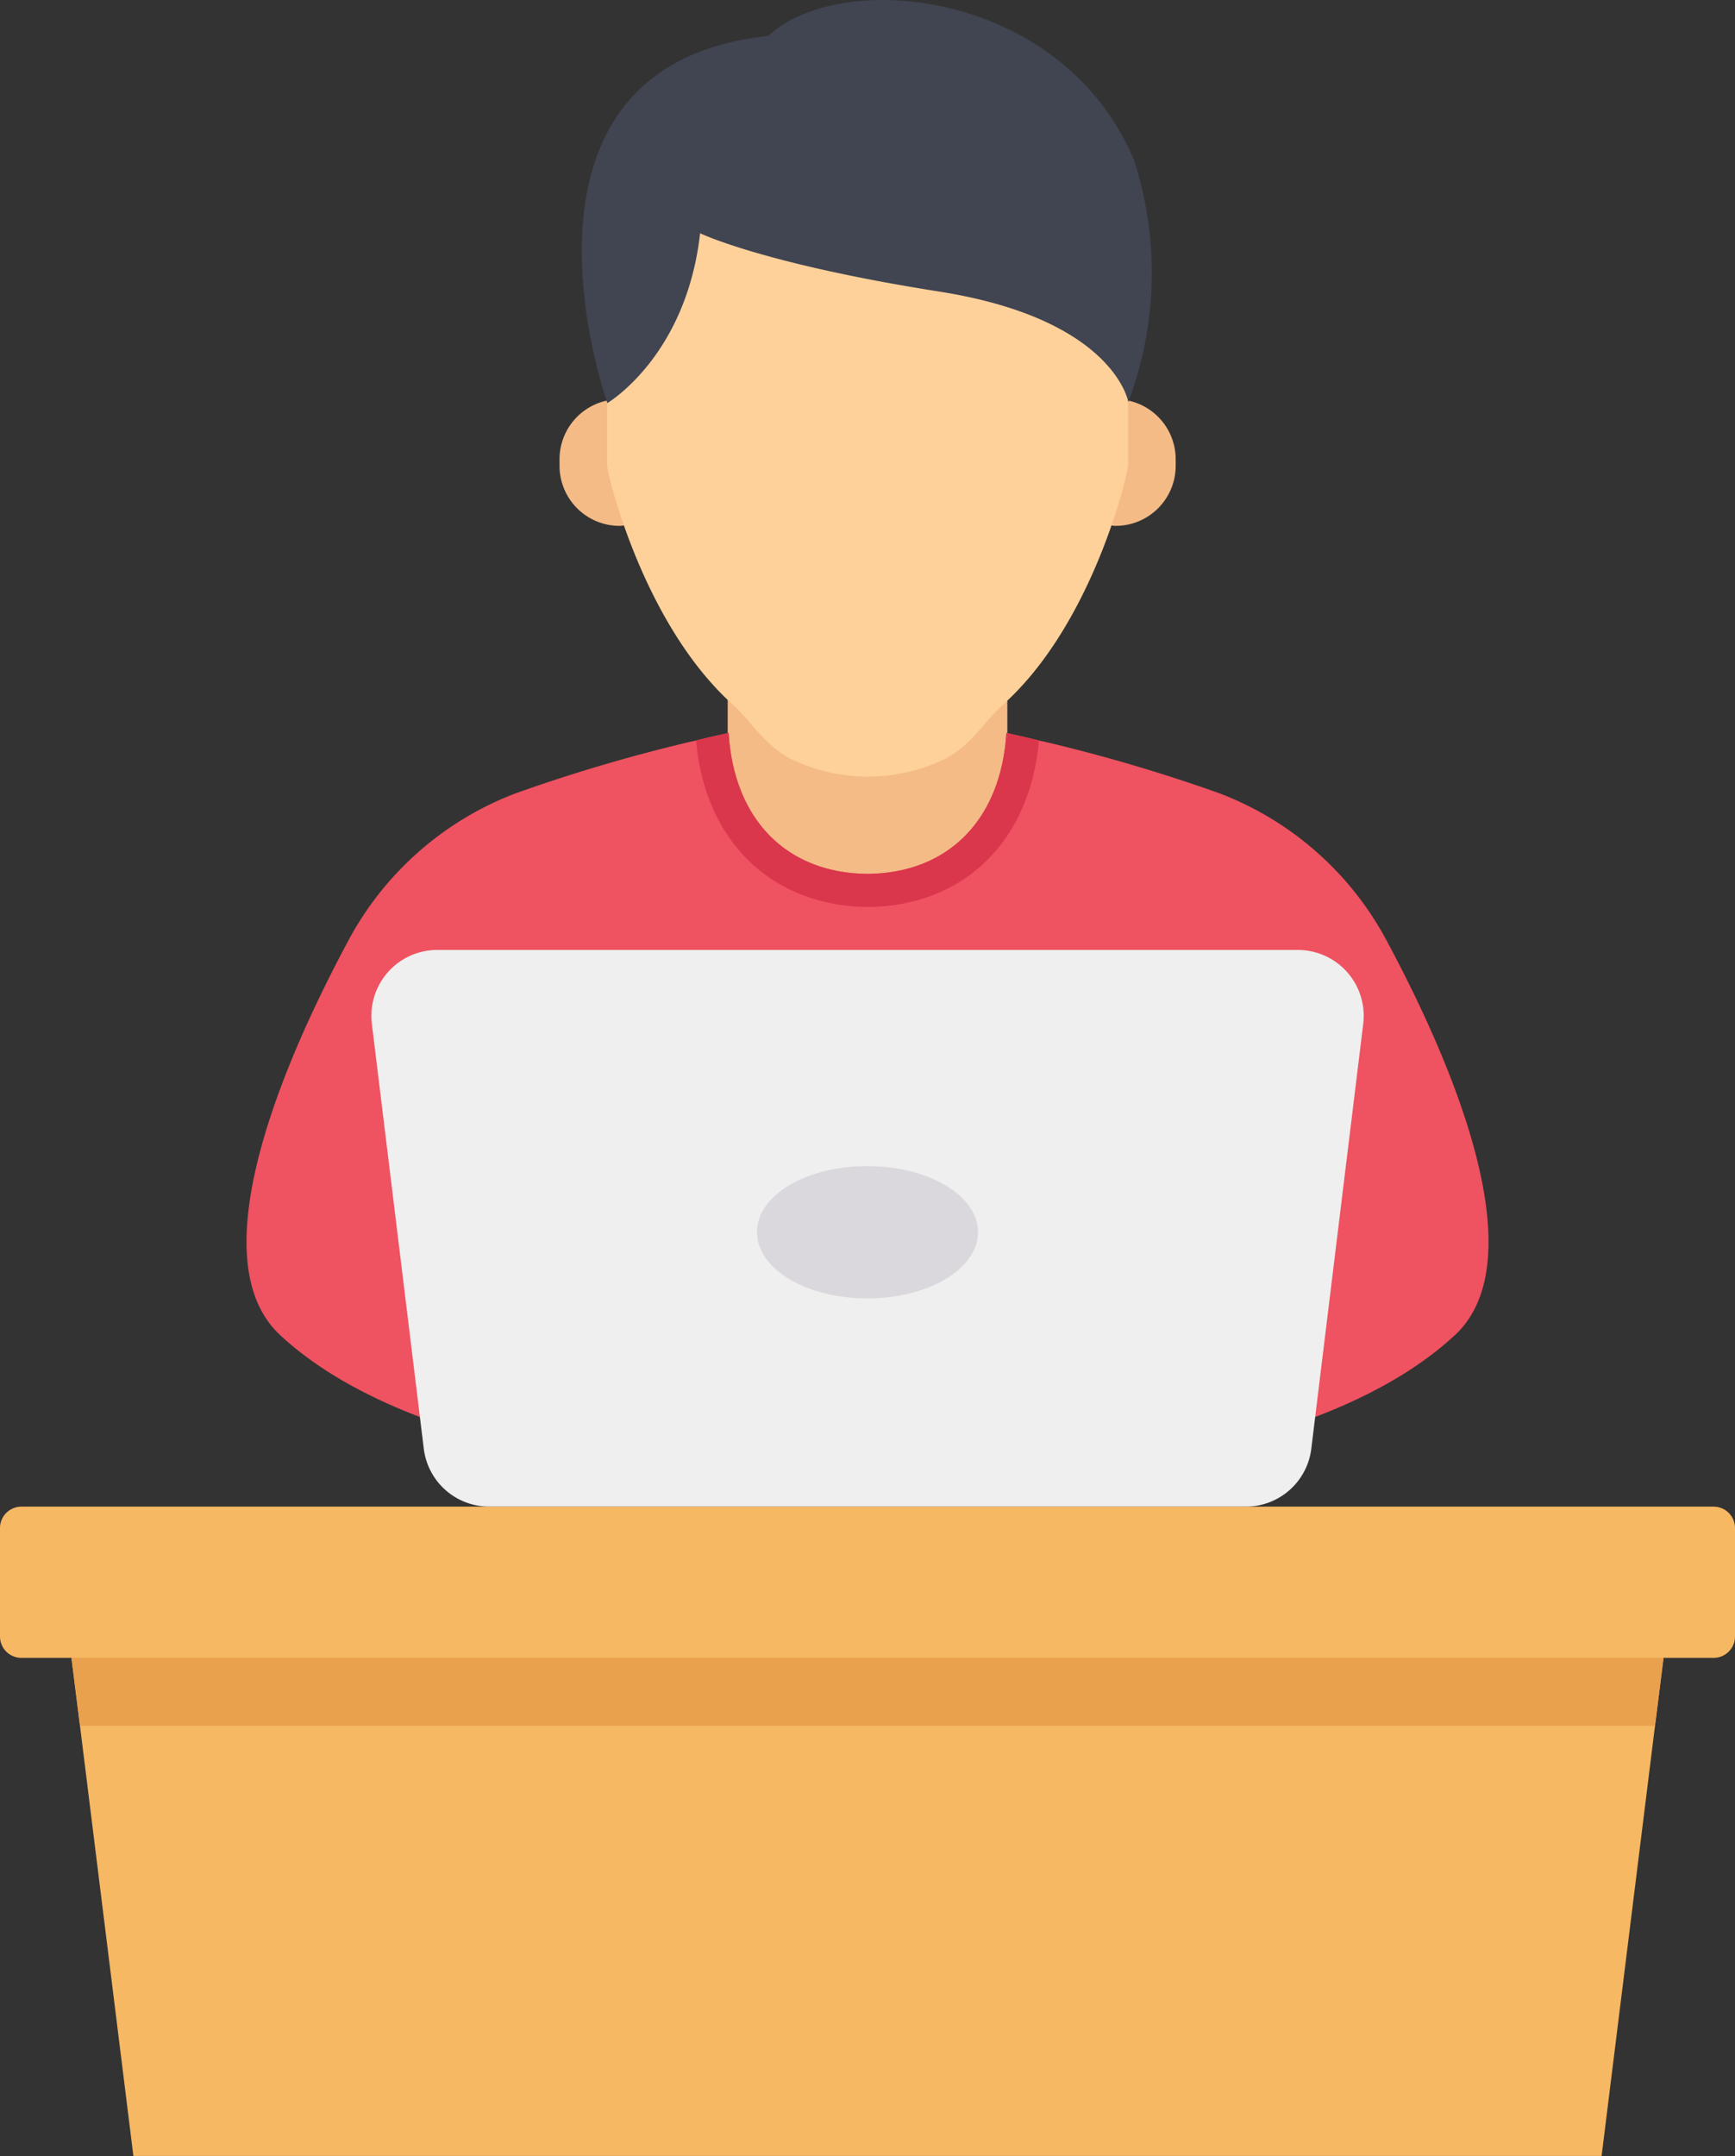 <svg id="empleado" xmlns="http://www.w3.org/2000/svg" width="91.771" height="113.98" viewBox="0 0 91.771 113.98">
  <rect x="0" y="0" width="91.771" height="113.98" fill="#333333" stroke="none"/>
  <g id="icon_40_" transform="translate(0 0)">
    <path id="Trazado_15898" data-name="Trazado 15898" d="M146.559,360.091l-.339,2.71-.452,3.6-2.824,22.736H65.284L62.46,366.4l-.452-3.6-.339-2.71Z" transform="translate(-58.229 -275.161)" fill="#f6b863"/>
    <g id="Grupo_15800" data-name="Grupo 15800" transform="translate(29.596 21.106)">
      <path id="Trazado_15899" data-name="Trazado 15899" d="M210.276,149.6h14.79v10.982h-14.79Z" transform="translate(-201.381 -135.421)" fill="#f4bb87"/>
      <path id="Trazado_15900" data-name="Trazado 15900" d="M175.737,89.487a3.173,3.173,0,0,0-3.173,3.173v.352a3.173,3.173,0,0,0,3.173,3.169,1.236,1.236,0,0,0,1.236-1.236V90.72A1.236,1.236,0,0,0,175.737,89.487Z" transform="translate(-172.564 -89.487)" fill="#f4bb87"/>
      <path id="Trazado_15901" data-name="Trazado 15901" d="M293.282,89.487a3.173,3.173,0,0,1,3.173,3.173v.352a3.173,3.173,0,0,1-3.173,3.169,1.236,1.236,0,0,1-1.236-1.236V90.72A1.236,1.236,0,0,1,293.282,89.487Z" transform="translate(-263.865 -89.487)" fill="#f4bb87"/>
    </g>
    <path id="Trazado_15902" data-name="Trazado 15902" d="M210.788,43.828V56.453c0,.4-1.826,8.362-6.614,12.659-1.012.908-1.668,2.171-3.14,2.905a9.356,9.356,0,0,1-8.016,0c-1.469-.735-2.128-2-3.14-2.905-4.787-4.3-6.647-12.258-6.647-12.659V43.828C191.983,40.855,201.2,41.122,210.788,43.828Z" transform="translate(-151.119 -31.863)" fill="#fed19a"/>
    <path id="Trazado_15903" data-name="Trazado 15903" d="M178.9,21.31s4.17-2.453,4.905-8.977c0,0,3.336,1.618,12.63,3.079s10.02,5.845,10.02,5.845a19.368,19.368,0,0,0,.3-12.8C202.982-.519,191.27-1.706,187.408,1.9,172.534,3.483,178.9,21.31,178.9,21.31Z" transform="translate(-146.774 -0.001)" fill="#414451"/>
    <path id="Trazado_15904" data-name="Trazado 15904" d="M166.278,196.1C159.987,201.951,148,202.97,148,202.97H122.424s-11.987-1.019-18.278-6.871c-4.39-4.082.324-14.734,3.574-20.8a16.8,16.8,0,0,1,8.867-7.839,87.209,87.209,0,0,1,9.313-2.745c.088-.018.175-.035.246-.053.756-.193,1.336-.317,1.722-.4.278,4.569,3.058,7.416,7.345,7.45,4.287-.035,7.064-2.882,7.345-7.45.386.088.973.211,1.722.4.071.018.158.035.246.053a87.232,87.232,0,0,1,9.313,2.743,16.8,16.8,0,0,1,8.861,7.838c3.256,6.07,7.969,16.723,3.58,20.805Z" transform="translate(-89.326 -125.515)" fill="#ef5261"/>
    <path id="Trazado_15905" data-name="Trazado 15905" d="M221.32,164.678c-.457,5.307-3.971,8.757-9.049,8.8-5.1-.053-8.628-3.5-9.085-8.8.756-.193,1.336-.317,1.722-.4.278,4.569,3.058,7.416,7.345,7.45,4.287-.035,7.064-2.881,7.345-7.45C219.984,164.361,220.564,164.484,221.32,164.678Z" transform="translate(-166.368 -125.528)" fill="#da364c"/>
    <path id="Trazado_15906" data-name="Trazado 15906" d="M179.365,212.923H133.848a3.484,3.484,0,0,0-3.458,3.906l2.747,22.464a3.483,3.483,0,0,0,3.454,3.058h40.032a3.483,3.483,0,0,0,3.458-3.058l2.747-22.465a3.483,3.483,0,0,0-3.037-3.879A3.412,3.412,0,0,0,179.365,212.923Z" transform="translate(-110.721 -162.703)" fill="#eeefee"/>
    <path id="Trazado_15907" data-name="Trazado 15907" d="M48.213,337.709h89.511a1.13,1.13,0,0,1,1.13,1.13v5.734a1.13,1.13,0,0,1-1.13,1.13H48.213a1.13,1.13,0,0,1-1.13-1.13v-5.734a1.13,1.13,0,0,1,1.13-1.13Z" transform="translate(-47.083 -258.058)" fill="#f6b863"/>
    <path id="Trazado_15908" data-name="Trazado 15908" d="M228.534,264.859c0,1.946-2.606,3.506-5.855,3.506s-5.838-1.559-5.838-3.506,2.606-3.487,5.838-3.487S228.534,262.931,228.534,264.859Z" transform="translate(-176.802 -199.725)" fill="#dbd8dd"/>
    <path id="Trazado_15909" data-name="Trazado 15909" d="M147.319,371.583l-.452,3.6H63.559l-.452-3.6Z" transform="translate(-59.328 -283.942)" fill="#eaa14e"/>
  </g>
</svg>
